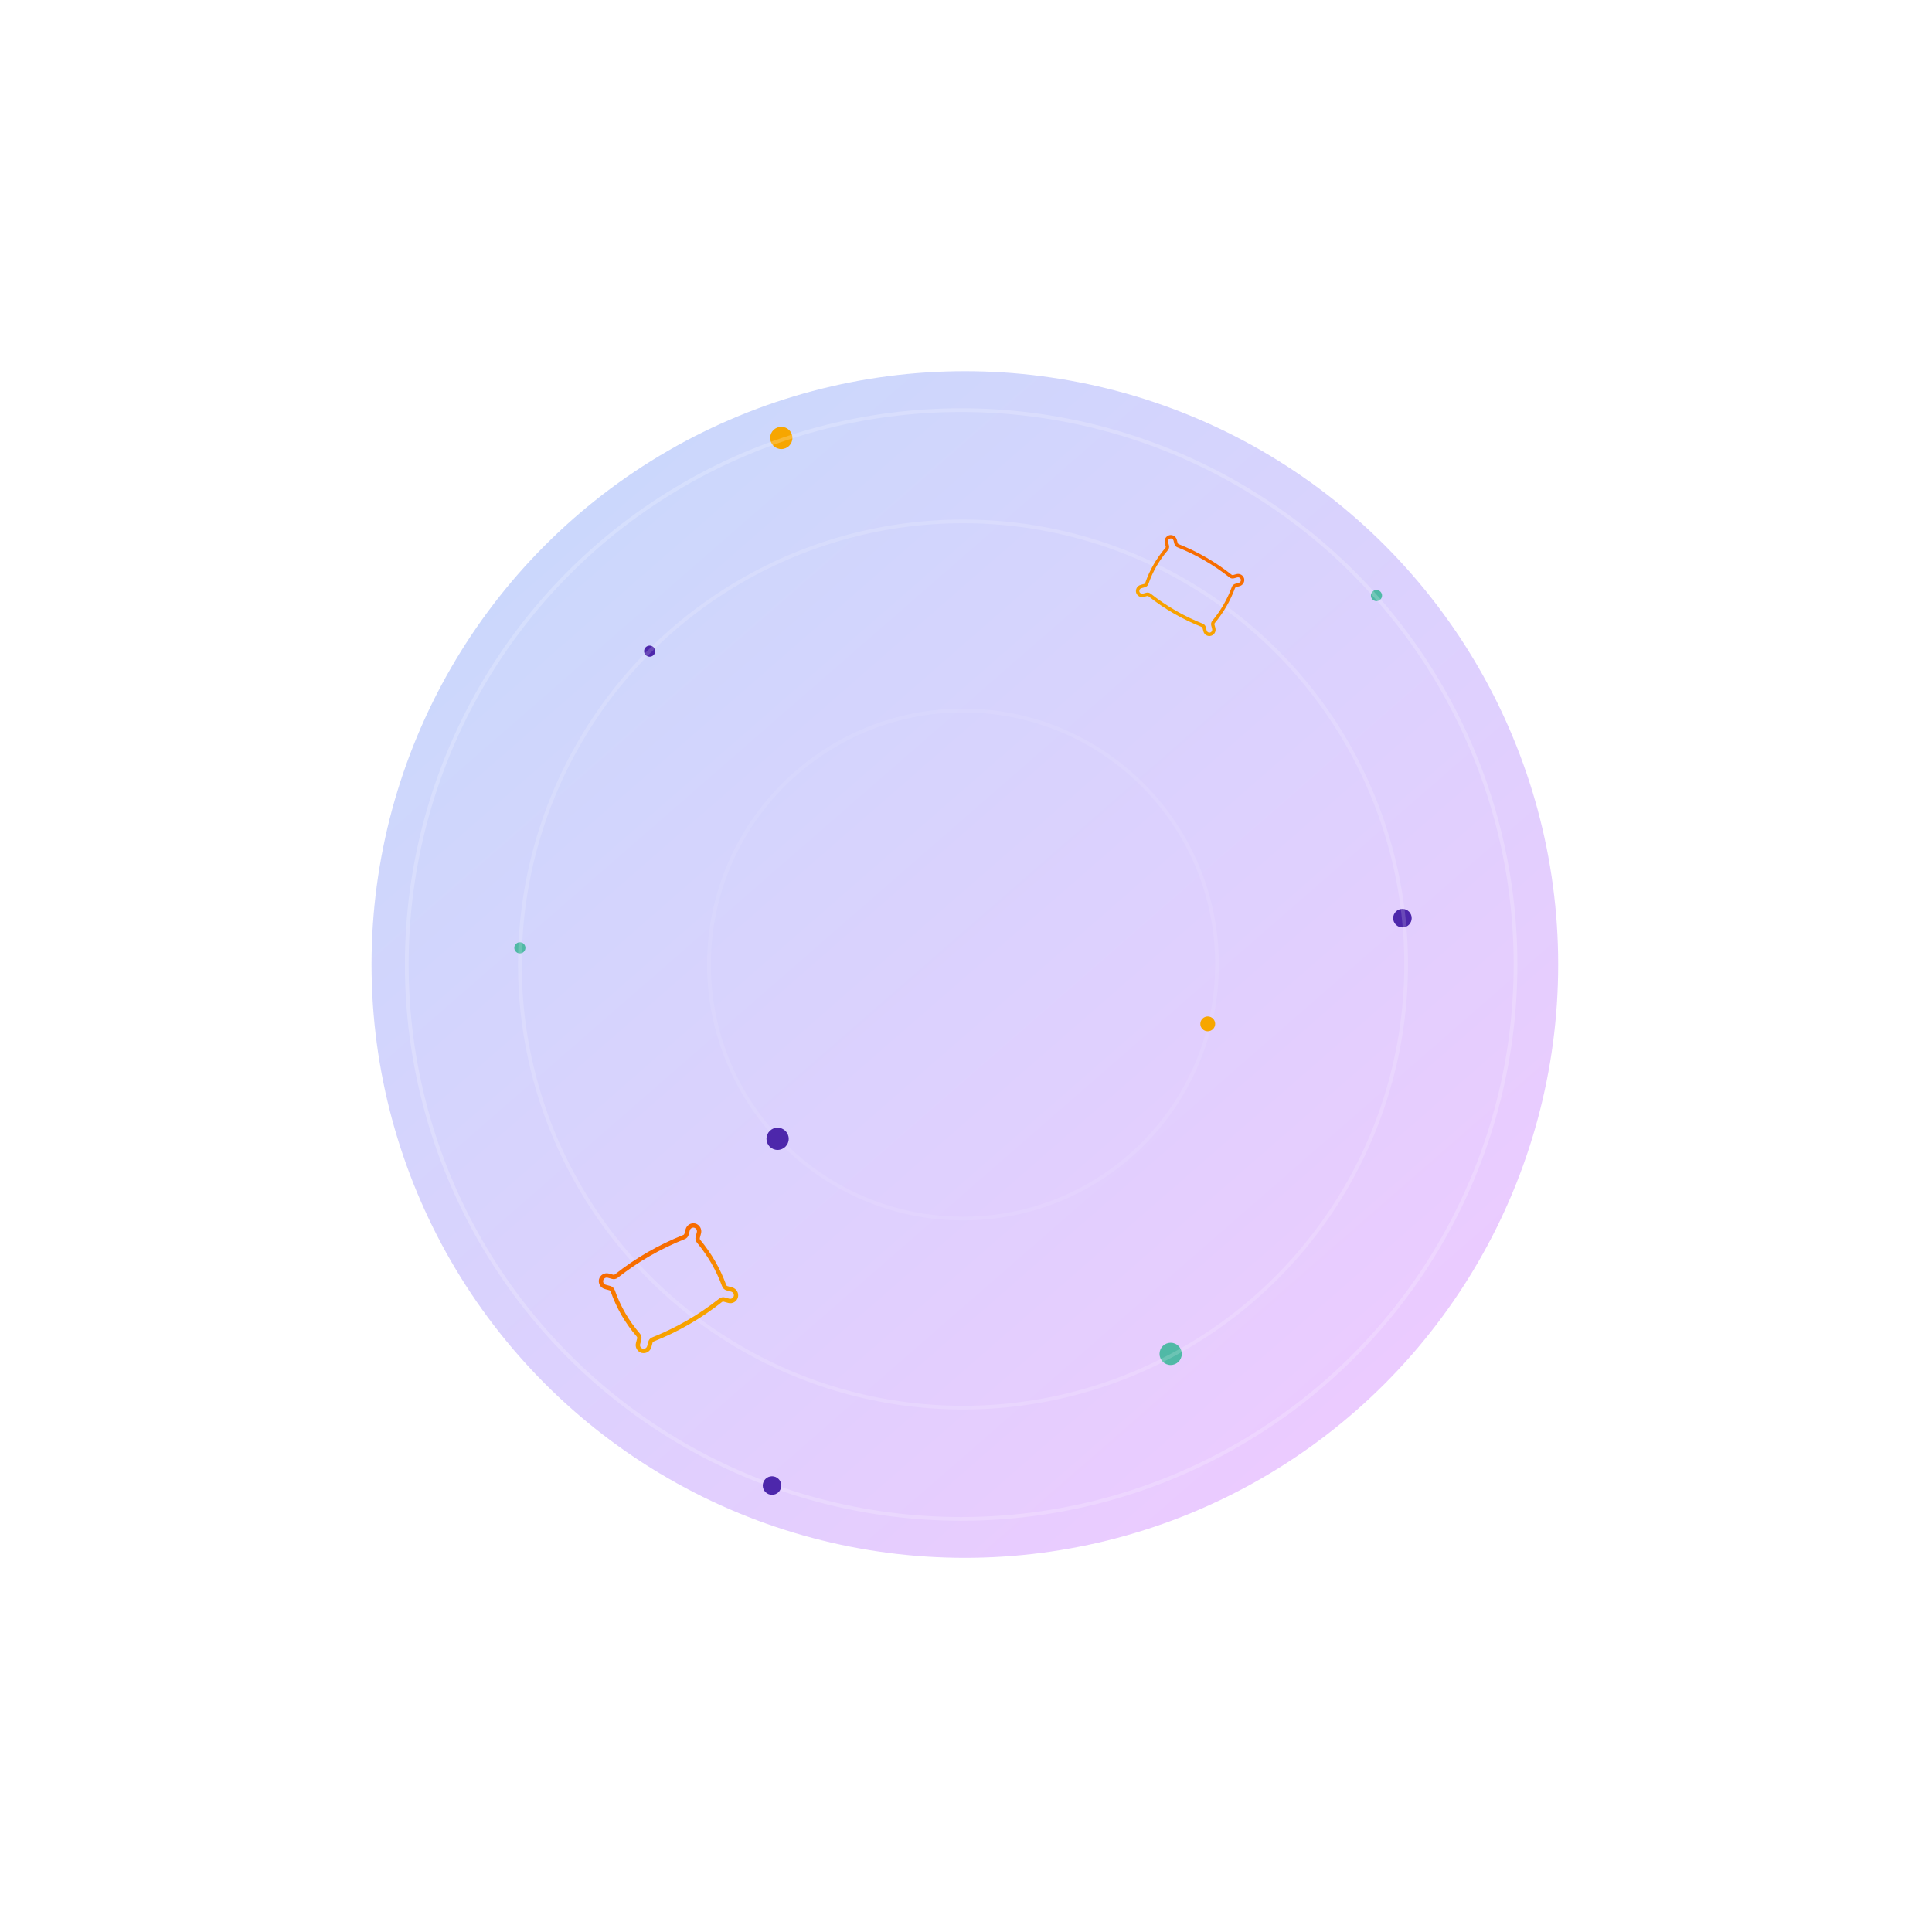 <svg width="521" height="521" viewBox="0 0 521 521" fill="none" xmlns="http://www.w3.org/2000/svg">
	<g opacity="0.3" filter="url(#filter0_f_884_4857)">
		<circle cx="260.191" cy="260.1" r="160" fill="url(#paint0_linear_884_4857)" fill-opacity="0.7" />
	</g>
	<circle cx="259.691" cy="260.1" r="68.5" stroke="white" stroke-opacity="0.08" />

	<circle r="1.5" transform="matrix(-1 0 0 1 371.191 160.6)" fill="#50B9A6" />
	<circle cx="325.691" cy="276.1" r="2" fill="#F7A600" />
	<circle cx="315.691" cy="365.1" r="3" fill="#50B9A6" />
	<circle cx="209.691" cy="307.1" r="3" fill="#4D27AB" />
	<circle cx="140.191" cy="255.6" r="1.5" fill="#50B9A6" />
	<circle cx="175.191" cy="175.6" r="1.5" fill="#4D27AB" />
	<circle cx="210.691" cy="118.1" r="3" fill="#F7A600" />
	<circle cx="378.191" cy="247.6" r="2.5" fill="#4D27AB" />
	<circle cx="259.191" cy="260.1" r="149.5" stroke="white" stroke-opacity="0.2" />
	<circle cx="208.191" cy="400.6" r="2.5" fill="#4D27AB" />
	<circle cx="259.691" cy="260.1" r="119.5" stroke="white" stroke-opacity="0.16" />
	<path
		d="M197.466 347.183L196.214 346.839C196.123 346.814 196.04 346.768 195.971 346.704C195.902 346.639 195.85 346.559 195.82 346.47C195.017 344.273 194.026 342.15 192.858 340.122C191.683 338.092 190.339 336.164 188.842 334.358C188.783 334.285 188.741 334.2 188.722 334.108C188.702 334.016 188.705 333.921 188.729 333.831L189.051 332.595C189.191 332.043 189.109 331.455 188.822 330.958C188.535 330.462 188.067 330.097 187.519 329.942C186.968 329.804 186.388 329.885 185.899 330.167C185.411 330.45 185.051 330.911 184.894 331.457L184.581 332.655C184.561 332.743 184.519 332.823 184.46 332.891C184.401 332.958 184.327 333.01 184.243 333.041C180.94 334.351 177.737 335.898 174.659 337.672L174.623 337.693C171.557 339.464 168.624 341.455 165.845 343.65C165.776 343.707 165.694 343.745 165.606 343.763C165.519 343.78 165.428 343.776 165.342 343.751L164.162 343.427C163.611 343.289 163.031 343.37 162.543 343.652C162.054 343.934 161.694 344.396 161.537 344.942C161.396 345.496 161.478 346.085 161.766 346.583C162.053 347.081 162.523 347.447 163.073 347.602L164.285 347.936C164.376 347.961 164.461 348.008 164.53 348.072C164.6 348.137 164.654 348.218 164.686 348.307C165.465 350.521 166.447 352.659 167.62 354.694C168.793 356.721 170.156 358.632 171.688 360.402C171.752 360.473 171.797 360.56 171.82 360.652C171.843 360.745 171.842 360.842 171.818 360.934L171.493 362.183C171.353 362.735 171.435 363.323 171.722 363.82C172.009 364.317 172.477 364.682 173.025 364.837C173.576 364.974 174.156 364.893 174.645 364.611C175.133 364.329 175.493 363.867 175.65 363.321L175.959 362.138C175.98 362.051 176.021 361.97 176.08 361.903C176.139 361.836 176.213 361.785 176.296 361.753C179.588 360.444 182.779 358.899 185.846 357.129L185.881 357.109C188.954 355.33 191.893 353.332 194.677 351.127C194.747 351.071 194.829 351.032 194.917 351.015C195.004 350.997 195.095 351.002 195.182 351.027L196.376 351.355C196.927 351.507 197.513 351.432 198.006 351.148C198.498 350.864 198.855 350.393 199 349.84C199.14 349.288 199.058 348.7 198.771 348.203C198.485 347.706 198.016 347.341 197.468 347.186L197.466 347.183ZM197.868 349.529C197.796 349.777 197.632 349.986 197.41 350.114C197.188 350.243 196.925 350.28 196.675 350.218L195.481 349.89C195.26 349.828 195.03 349.81 194.803 349.838C194.576 349.866 194.358 349.939 194.161 350.053C194.087 350.096 194.017 350.144 193.95 350.197C191.21 352.367 188.316 354.335 185.291 356.086C182.259 357.832 179.105 359.359 175.854 360.657C175.604 360.757 175.38 360.915 175.202 361.118C175.023 361.321 174.895 361.564 174.826 361.827L174.518 363.011C174.446 363.258 174.282 363.468 174.06 363.596C173.838 363.724 173.575 363.761 173.324 363.7C173.2 363.666 173.083 363.608 172.98 363.529C172.877 363.449 172.791 363.351 172.726 363.238C172.661 363.126 172.619 363.002 172.602 362.873C172.584 362.745 172.592 362.614 172.626 362.489L172.949 361.245C173.021 360.967 173.024 360.675 172.957 360.394C172.89 360.113 172.756 359.852 172.565 359.634C171.082 357.922 169.764 356.073 168.629 354.111C167.496 352.141 166.546 350.07 165.792 347.926C165.697 347.654 165.537 347.408 165.326 347.211C165.115 347.014 164.86 346.871 164.582 346.796L163.375 346.463C163.25 346.429 163.133 346.371 163.03 346.292C162.927 346.212 162.84 346.113 162.775 346.001C162.71 345.888 162.668 345.763 162.65 345.634C162.633 345.505 162.641 345.375 162.675 345.25C162.746 345.002 162.91 344.792 163.132 344.664C163.354 344.536 163.618 344.499 163.868 344.561L165.047 344.885C165.31 344.958 165.584 344.968 165.85 344.915C166.115 344.862 166.364 344.747 166.576 344.579C169.31 342.418 172.197 340.458 175.214 338.716L175.25 338.695C178.279 336.95 181.43 335.427 184.681 334.139C184.932 334.04 185.157 333.882 185.336 333.678C185.515 333.475 185.643 333.231 185.711 332.967L186.023 331.769C186.095 331.521 186.258 331.312 186.481 331.184C186.703 331.055 186.966 331.018 187.217 331.08C187.341 331.114 187.458 331.172 187.561 331.252C187.663 331.331 187.75 331.429 187.815 331.542C187.88 331.654 187.922 331.779 187.939 331.907C187.957 332.036 187.948 332.166 187.915 332.291L187.595 333.522C187.523 333.794 187.518 334.081 187.58 334.358C187.642 334.634 187.769 334.892 187.951 335.11C189.403 336.863 190.708 338.734 191.853 340.703C192.986 342.67 193.947 344.731 194.726 346.862C194.822 347.13 194.98 347.372 195.189 347.565C195.397 347.758 195.649 347.898 195.921 347.972L197.17 348.316C197.295 348.35 197.412 348.408 197.515 348.488C197.617 348.567 197.704 348.666 197.769 348.779C197.834 348.892 197.876 349.016 197.893 349.145C197.91 349.274 197.901 349.404 197.868 349.529V349.529Z"
		fill="url(#paint2_linear_884_4857)" />
	<path
		d="M327.755 169.39L327.5 168.413C327.481 168.342 327.479 168.268 327.496 168.197C327.513 168.126 327.547 168.059 327.595 168.004C328.761 166.61 329.806 165.118 330.717 163.544C331.627 161.963 332.403 160.309 333.036 158.6C333.062 158.531 333.104 158.47 333.158 158.421C333.212 158.372 333.277 158.337 333.347 158.319L334.304 158.055C334.73 157.935 335.094 157.651 335.317 157.265C335.54 156.879 335.604 156.421 335.495 155.992C335.373 155.568 335.093 155.209 334.714 154.99C334.334 154.77 333.883 154.708 333.455 154.814L332.527 155.069C332.46 155.089 332.389 155.093 332.321 155.079C332.253 155.066 332.189 155.036 332.135 154.992C329.97 153.277 327.683 151.723 325.293 150.34L325.265 150.323C322.881 148.948 320.401 147.747 317.843 146.729C317.778 146.705 317.72 146.665 317.674 146.613C317.628 146.561 317.596 146.498 317.579 146.43L317.339 145.51C317.218 145.086 316.938 144.727 316.558 144.507C316.178 144.288 315.727 144.225 315.299 144.332C314.871 144.452 314.506 144.736 314.283 145.124C314.059 145.511 313.995 145.969 314.105 146.4L314.351 147.345C314.37 147.416 314.371 147.491 314.355 147.564C314.339 147.636 314.305 147.703 314.258 147.76C313.07 149.145 312.012 150.637 311.098 152.217C310.19 153.795 309.432 155.455 308.837 157.174C308.813 157.245 308.773 157.309 308.719 157.36C308.666 157.411 308.6 157.449 308.529 157.468L307.562 157.735C307.136 157.855 306.772 158.139 306.549 158.525C306.326 158.911 306.262 159.368 306.371 159.798C306.493 160.222 306.773 160.581 307.152 160.8C307.532 161.02 307.983 161.082 308.411 160.976L309.328 160.724C309.395 160.704 309.465 160.701 309.533 160.714C309.601 160.728 309.665 160.758 309.718 160.801C311.879 162.508 314.159 164.056 316.543 165.433L316.57 165.449C318.961 166.826 321.449 168.028 324.015 169.045C324.08 169.07 324.138 169.11 324.184 169.163C324.23 169.215 324.263 169.278 324.279 169.346L324.522 170.277C324.635 170.707 324.913 171.073 325.295 171.294C325.678 171.515 326.133 171.573 326.562 171.455C326.988 171.335 327.352 171.051 327.575 170.665C327.798 170.279 327.862 169.822 327.753 169.392L327.755 169.39ZM326.331 170.572C326.137 170.62 325.932 170.591 325.759 170.491C325.587 170.392 325.46 170.229 325.404 170.037L325.161 169.105C325.117 168.933 325.039 168.771 324.932 168.629C324.825 168.487 324.691 168.369 324.538 168.28C324.48 168.247 324.421 168.219 324.359 168.194C321.833 167.193 319.383 166.01 317.029 164.654C314.675 163.291 312.421 161.762 310.285 160.078C310.12 159.948 309.926 159.859 309.72 159.818C309.514 159.776 309.301 159.784 309.097 159.841L308.18 160.093C307.986 160.14 307.781 160.112 307.608 160.012C307.436 159.912 307.309 159.75 307.253 159.557C307.227 159.46 307.221 159.359 307.234 159.259C307.247 159.159 307.28 159.063 307.331 158.975C307.381 158.888 307.448 158.811 307.528 158.749C307.608 158.688 307.699 158.643 307.796 158.616L308.759 158.351C308.974 158.291 309.172 158.179 309.336 158.025C309.499 157.871 309.622 157.679 309.695 157.466C310.271 155.802 311.003 154.196 311.883 152.67C312.769 151.141 313.793 149.697 314.944 148.356C315.09 148.186 315.193 147.983 315.244 147.764C315.295 147.545 315.292 147.318 315.235 147.102L314.989 146.16C314.964 146.063 314.957 145.962 314.97 145.861C314.984 145.761 315.017 145.664 315.067 145.577C315.118 145.489 315.185 145.412 315.265 145.35C315.346 145.289 315.437 145.243 315.534 145.217C315.729 145.169 315.933 145.198 316.106 145.297C316.279 145.397 316.406 145.56 316.462 145.753L316.702 146.673C316.755 146.878 316.854 147.067 316.993 147.225C317.132 147.383 317.306 147.505 317.502 147.583C320.019 148.583 322.46 149.765 324.806 151.119L324.834 151.135C327.186 152.496 329.436 154.026 331.566 155.713C331.731 155.844 331.924 155.934 332.131 155.975C332.338 156.016 332.551 156.008 332.755 155.951L333.683 155.696C333.878 155.648 334.083 155.676 334.255 155.776C334.428 155.876 334.555 156.039 334.611 156.231C334.637 156.328 334.643 156.43 334.63 156.53C334.616 156.629 334.583 156.726 334.533 156.813C334.482 156.901 334.415 156.978 334.335 157.039C334.256 157.101 334.165 157.146 334.068 157.172L333.115 157.435C332.903 157.493 332.708 157.6 332.546 157.75C332.384 157.899 332.26 158.085 332.184 158.292C331.568 159.951 330.816 161.557 329.935 163.092C329.051 164.62 328.037 166.068 326.906 167.421C326.762 167.589 326.662 167.79 326.612 168.005C326.563 168.22 326.567 168.444 326.623 168.656L326.877 169.631C326.903 169.728 326.909 169.829 326.895 169.93C326.882 170.03 326.848 170.126 326.798 170.214C326.747 170.301 326.68 170.378 326.6 170.44C326.52 170.501 326.428 170.546 326.331 170.572V170.572Z"
		fill="url(#paint3_linear_884_4857)" />
	<defs>
		<filter id="filter0_f_884_4857" x="0.191" y="0.1" width="520" height="520" filterUnits="userSpaceOnUse"
			color-interpolation-filters="sRGB">
			<feFlood flood-opacity="0" result="BackgroundImageFix" />
			<feBlend mode="normal" in="SourceGraphic" in2="BackgroundImageFix" result="shape" />
			<feGaussianBlur stdDeviation="50" result="effect1_foregroundBlur_884_4857" />
		</filter>
		<linearGradient id="paint0_linear_884_4857" x1="141.672" y1="137.63" x2="376.734" y2="407.26"
			gradientUnits="userSpaceOnUse">
			<stop stop-color="#0043EF" />
			<stop offset="1" stop-color="#AD00FF" />
		</linearGradient>
		<linearGradient id="paint2_linear_884_4857" x1="189.784" y1="327.925" x2="201.895" y2="348.902"
			gradientUnits="userSpaceOnUse">
			<stop stop-color="#F76800" />
			<stop offset="1" stop-color="#F7A600" />
		</linearGradient>
		<linearGradient id="paint3_linear_884_4857" x1="337.733" y1="156.733" x2="328.319" y2="173.04"
			gradientUnits="userSpaceOnUse">
			<stop stop-color="#F76800" />
			<stop offset="1" stop-color="#F7A600" />
		</linearGradient>
	</defs>
</svg>
